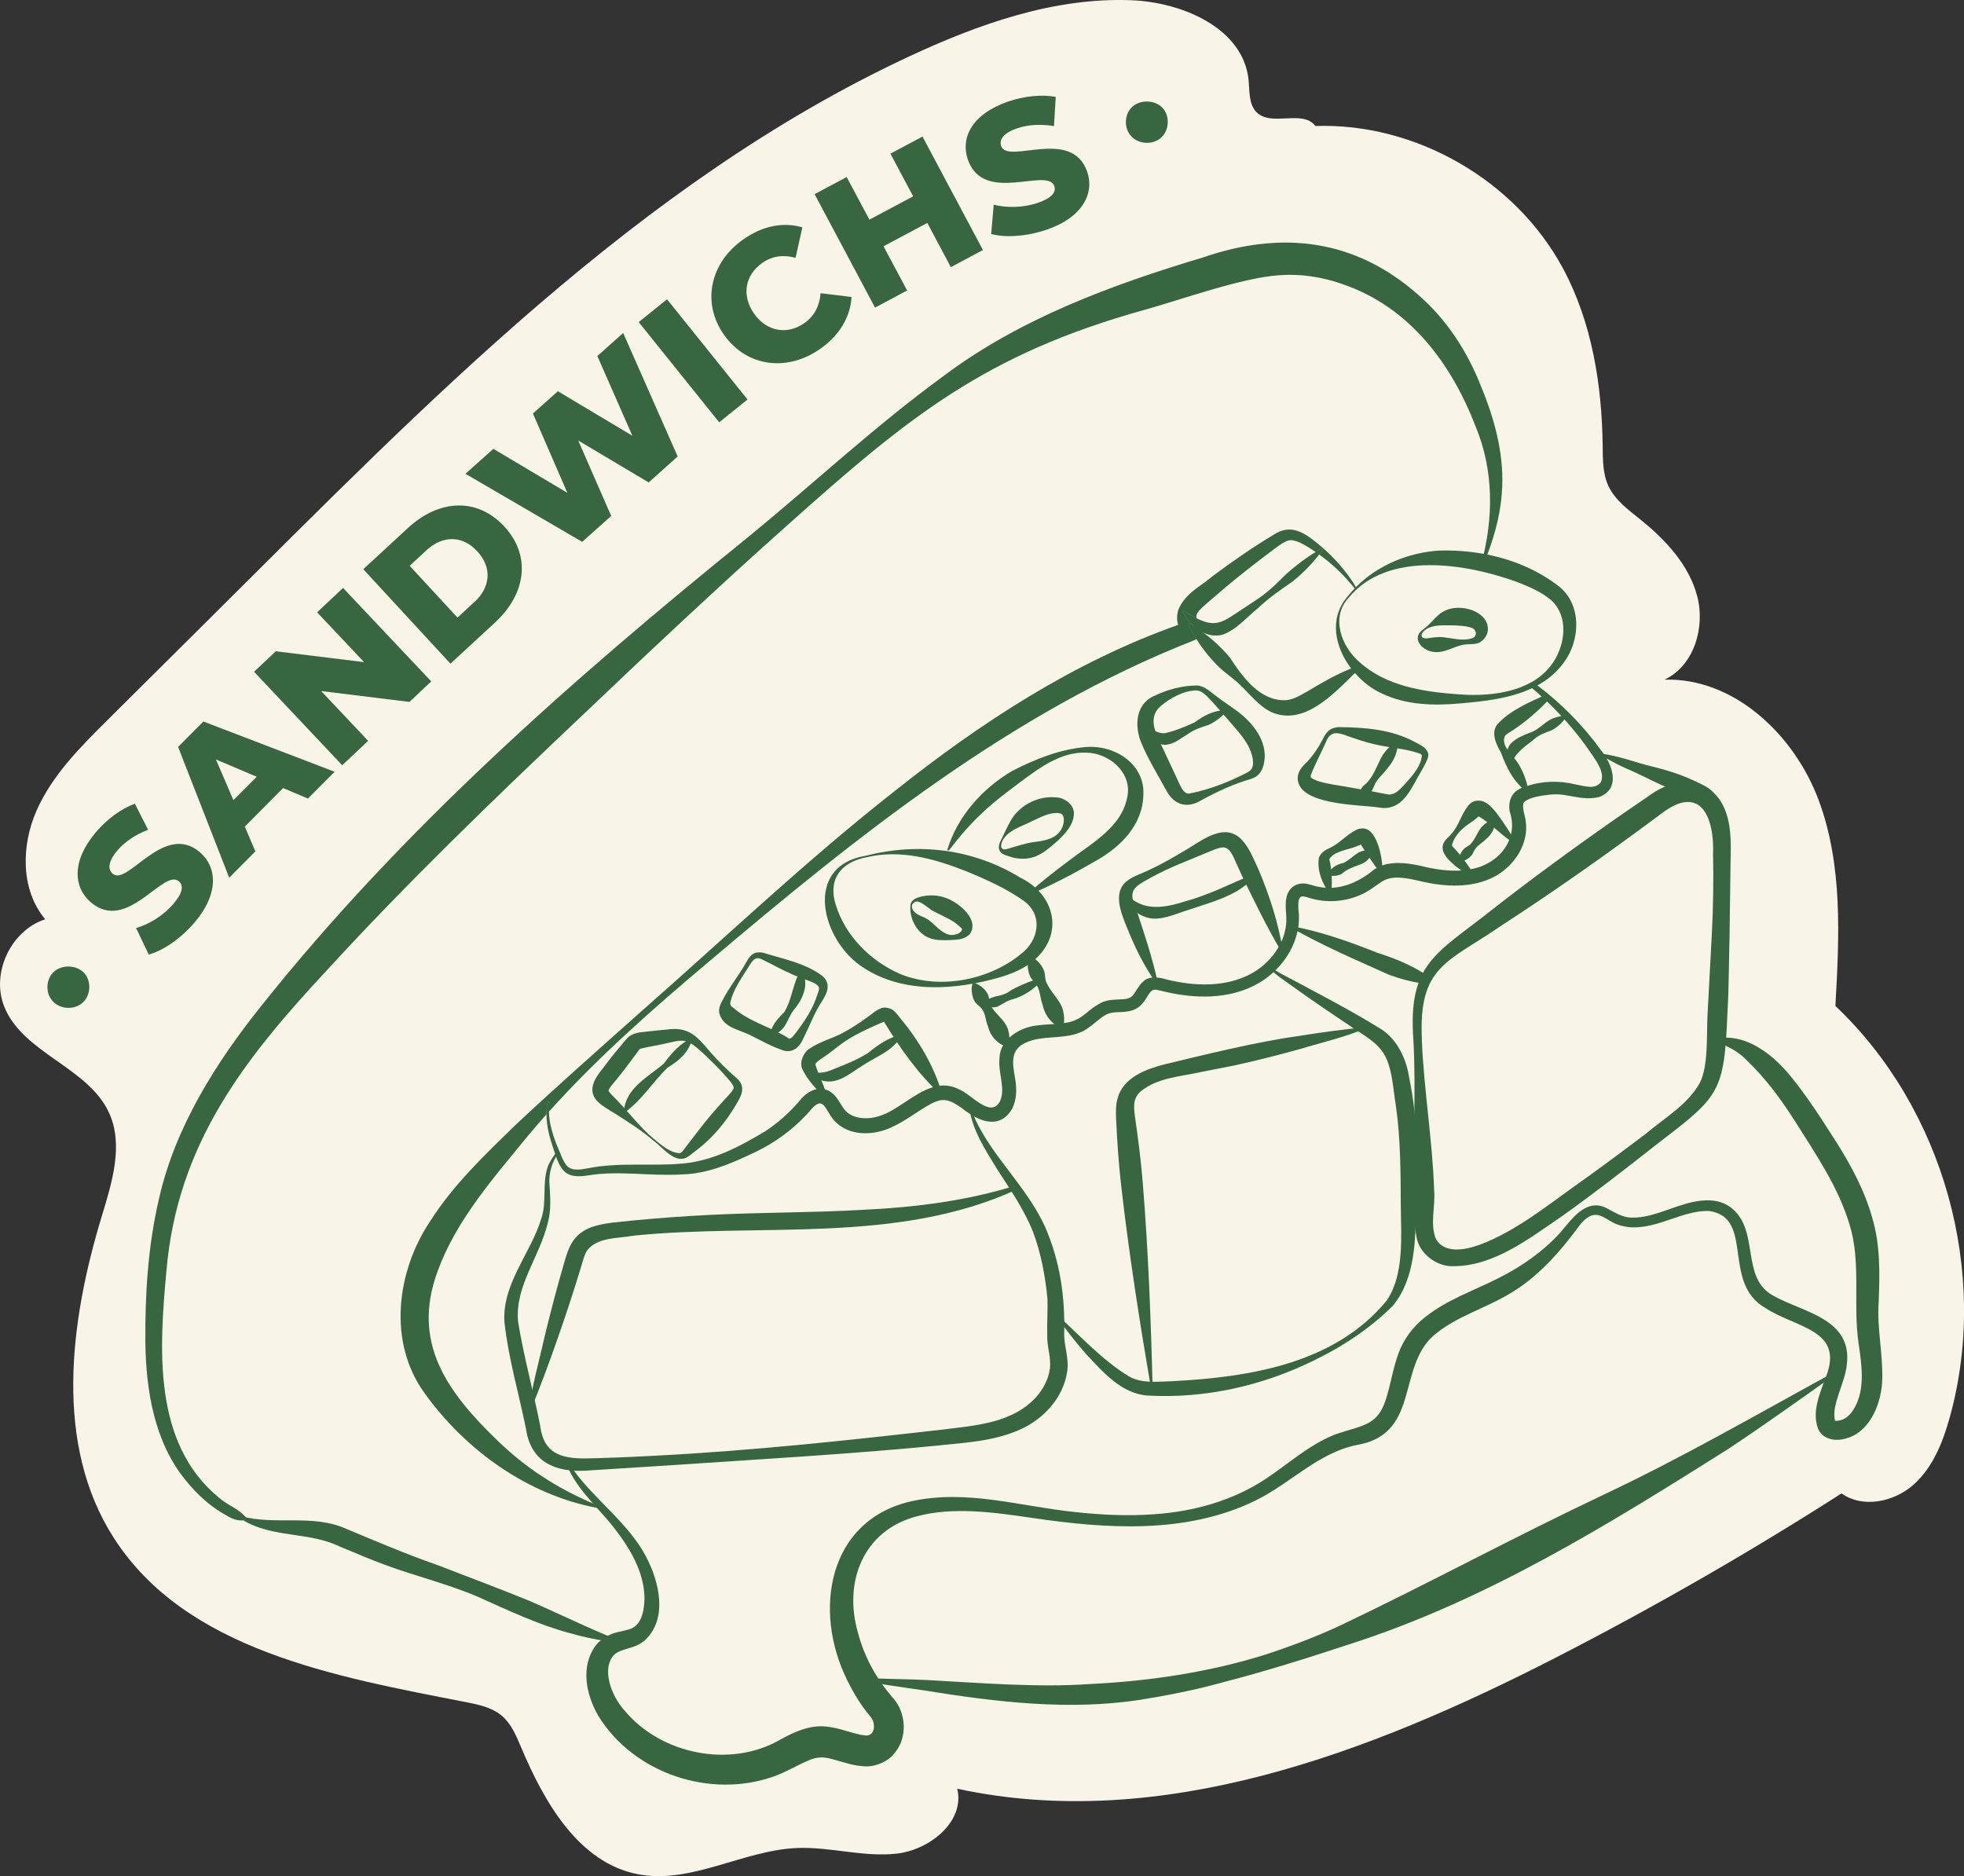 <?xml version="1.0" encoding="UTF-8"?>
<svg id="Calque_2" data-name="Calque 2" xmlns="http://www.w3.org/2000/svg" viewBox="0 0 256.72 245.24">
  <rect x="0" y="0" width="256.72" height="245.24" fill="#333333" stroke="none"/>
  <defs>
    <style>
      .cls-1 {
        fill: #386641;
      }

      .cls-1, .cls-2 {
        stroke-width: 0px;
      }

      .cls-2 {
        fill: #f8f4e8;
      }
    </style>
  </defs>
  <g id="Calque_2-2" data-name="Calque 2">
    <g>
      <path class="cls-2" d="M171.94,16.47c13.09-.44,26.14,7.06,32.35,18.59,3.8,7.06,5.1,15.22,5.2,23.24.02,1.78,0,3.63.76,5.24.86,1.84,2.58,3.09,4.16,4.36,3.3,2.66,6.37,5.94,7.44,10.04s-.44,9.11-4.28,10.9c9.08-.27,16.94,7.18,20.13,15.69,3.19,8.51,2.72,17.89,2.21,26.96,14.16,13.41,20.15,34.85,14.98,53.66-.9,3.29-2.21,6.64-4.76,8.91-2.55,2.27-6.63,3.13-9.42,1.15-12.14,7.77-24.66,14.95-37.48,21.53-24.21,12.4-51.52,22.82-78.11,17.07,1.04,4.25-3.54,7.98-7.88,8.48s-8.7-.91-13.07-.73c-7.08.3-13.86,4.78-20.82,3.42-7.7-1.5-12.21-9.39-15.25-16.62-.63-1.49-1.28-3.05-2.52-4.1-1.28-1.07-2.99-1.44-4.62-1.76-17.14-3.34-36.66-6.78-46.09-21.48-7.82-12.2-5.78-28.2-1.56-42.07,1.34-4.41,2.86-9.28.95-13.48-2.74-6-11.26-7.77-13.71-13.9-1.75-4.38.88-9.96,5.36-11.41-3.23-3.84-3.15-9.64-1.12-14.23,2.03-4.59,5.67-8.24,9.23-11.78,4.69-4.66,9.37-9.31,14.06-13.97C55.62,52.81,83.49,23.91,118.66,7.46,127.86,3.16,137.75-.37,147.89.03c6.73.27,14.61,3.69,15.31,10.39.15,1.47,0,3.15,1.02,4.22,1.93,2,6.04-.39,7.72,1.83h0Z"/>
      <g>
        <g>
          <path class="cls-1" d="M112.53,219.3c2.87.18,5.72.16,8.59.3,6.73.37,14.62,1.01,21.28.53,7.72-.37,15.55-1.52,22.94-3.83,3.32-1.09,6.76-2.37,9.92-3.86,11.56-5.51,22.77-11.59,34.43-17.1,10.36-4.89,20.24-10.61,30.29-16.1.15-.09.3.15.15.25-4.69,3.33-9.33,6.65-14.12,9.84-15.79,9.96-31.79,19.91-49.76,25.64-5.43,1.79-11.05,3.56-16.59,4.98-3.41.95-7.13,1.68-10.63,2.24-9.33,1.43-18.82.29-28.05-1.2-2.4-.37-6.13-.83-8.5-1.39-.16-.03-.13-.3.04-.29h0Z"/>
          <path class="cls-1" d="M193.65,73.61c1.59-5.93,1.61-12.13-.75-17.82-3.21-8.36-8.71-15.69-17.44-18.66-2.69-.95-5.52-1.37-8.31-1.15-4.86.34-12.61,3.14-17.47,4.5-20.96,5.81-31,14.08-46.81,28.22-9.1,8.09-18.48,16.93-27.27,25.3-11.2,10.6-22.37,21.37-32.79,32.74-10.92,11.7-19.66,22.85-21.06,39.44-.93,10.1-1.79,22.46,6.84,29.56,1.19,1.07,2.58,1.4,3.65,2.71.07.08.02.21-.08.23-.91.2-1.71-.09-2.4-.5-2.15-1.14-3.99-2.81-5.5-4.7-4.12-5.04-5.19-11.82-5.26-18.12-.05-6.31.36-12.62,1.81-18.79,2.13-9.32,7.43-17.68,13.29-25.02,18.48-23.22,40.85-42.88,63.83-61.46,8.41-6.89,16.43-14.38,25.23-20.81,10.1-7.64,22.17-12.05,34.15-15.65,10.16-3.49,19.75-2.43,28.03,4.87,3.74,3.23,6.46,7.43,8.25,12,1.83,4.41,3.13,9.24,2.71,14.06-.24,3.21-1.18,6.26-2.36,9.14-.06.16-.32.07-.27-.09h-.02Z"/>
          <path class="cls-1" d="M246.02,180.7c-.21,3.03-1.7,6.69-5.01,7.4-1.31.31-2.83-.04-3.38-1.38-.73-2.08.08-4.14.76-6,.04-.1.07-.21.11-.31.07-.16.14-.32.19-.47,2.39-6.18-3.94-6.33-7.97-8.99-5.7-3.3-1.38-11.73-7.24-12.65-3.42-.17-6.59,2.27-10.22,2.13-.95-.06-1.99-.32-2.78-.83-.79-.47-1.44-.88-2.07-.79-.64.04-1.26.56-1.79,1.16-2.63,3.6-5.68,7.14-9.66,9.35-3.01,1.74-6.43,2.76-9.08,4.86-5.43,3.99-2.04,13.04-10.25,14.65-5.25.93-8.91,5.09-13.62,7.36-9.01,4.36-19.36,3.65-28.97,2.24-5.02-.73-10.46-1.54-15.33-.19-6.9,1.88-9.47,8.56-7.57,15.16.55,2.13,1.47,4.17,2.66,6,.15.25.31.49.49.72.42.61.88,1.19,1.36,1.74,1.82,1.96,2.06,5.31.19,7.4-.85,1.08-2.63,1.77-3.96,1.61-1.26-.07-2.18-.4-3.04-.63-1.56-.44-2.4-.79-3.88-.24-1.48.58-3.13,1.61-4.78,2.19-8.35,2.99-18.36-.38-22.99-7.93-1.56-2.72-2.34-6.33-.38-9.1.22-.29.47-.54.75-.76.28-.23.57-.42.88-.58.43-.22.86-.38,1.26-.47.96-.23,1.7-.34,2.14-.65,1.15-.75,1.38-2.46,1.4-3.83-.03-3.33-1.87-6.45-3.9-9.06-.71-.93-1.51-1.82-2.32-2.71-.17-.19-.34-.39-.51-.58-1.19-1.34-2.33-2.72-3.1-4.32-.14-.28-.26-.57-.37-.87-.05-.15.17-.26.26-.14.23.37.48.72.74,1.07,2.88,3.94,7.04,6.78,9.39,11.18,1.72,3.25,2.98,8.23-.26,11.08-1.44,1.09-2.7.85-3.83,1.72-1.84,1.82-.38,5.49,1.22,7.26,4.81,5.86,13.9,7.64,20.38,3.92,1.76-.97,3.86-1.99,6.1-1.73,1.81.17,3.55,1,5.05,1.16,1.25.15,1.49-1.55.67-2.48-1.25-1.48-2.24-3.13-3.06-4.84-4.45-8.99-2.5-20.87,8.49-23.31,7.22-1.57,14.24.7,21.28,1.42,3.47.38,6.96.55,10.41.29,5.12-.35,10.23-1.75,14.53-4.6,2.96-1.95,5.63-4.43,9.04-5.8,3.9-1.37,5.82-1.04,6.94-5.43.46-1.59.74-3.37,1.41-5.19.65-1.85,1.96-3.56,3.47-4.73,2.9-2.31,6.34-3.46,9.5-5.06,3.03-1.5,5.87-3.48,8.17-5.99,1.42-1.65,3.29-4.5,5.94-3.27,1.17.58,2.12,1.3,3.44,1.3,1.59.04,3.23-.52,4.88-1.1,2.44-.87,5.85-2.08,8.23-.07,3.58,3,1.09,9.03,5.33,11.36,3.85,2.19,10.42,2.98,9.64,9.04-.22,2.41-2.08,5.28-1.53,7.33.04,0,.19,0,.18,0,.77-.03,1.38-.39,1.92-1.03,1.94-2.55,1.42-6,.96-9.16-.74-5.18.37-10.47-1.17-15.47-1.47-4.9-4.43-9.22-7.15-13.53-1.83-2.88-3.82-5.56-6.25-7.9-.83-.87-1.77-1.46-2.82-1.95-.45-.22-.92-.42-1.4-.61-.14-.04-.11-.27.03-.29.49-.11.98-.15,1.46-.15,3.29.02,6.25,2.43,8.28,4.87,2.32,2.81,4.18,5.77,6.14,8.82,1.9,3.02,3.67,6.27,4.68,9.88,1.06,3.52.98,7.35.84,10.92-.26,3.69.61,6.82.45,10.59h0Z"/>
          <path class="cls-1" d="M73.05,150.6c-.89,1.29-1.36,2.72-1.22,4.3.1,1.56.22,3.24-.19,4.79-1.06,4.62-4.36,8.35-3.92,13.07.72,4.5,2.02,9.14,2.9,13.66.43,3.46,2.58,4.23,5.87,4.22,3.08-.06,6.24-.2,9.36-.37,12.5-.65,24.96-1.99,37.4-3.41,4.47-.55,9.17-.88,12.23-4.29.91-1.04,1.55-2.3,1.74-3.58.23-1.45-.4-3.03-.33-4.47-.04-1.64.07-3.2.03-4.68-.27-2.95-.85-6.07-1.9-8.84-1.11-2.79-2.87-5.38-4.58-8.01-1.62-2.64-3.52-5.47-3.79-8.63-.03-.13.18-.18.21-.05.25,1.55,1.04,2.89,1.82,4.23,2.49,4.06,5.85,7.34,7.91,11.79,2,4.58,2.64,9.22,2.51,14.11.02,1.69.67,3.17.39,4.87-.54,3.58-3.32,6.41-6.52,7.71-3.14,1.31-6.42,1.53-9.51,1.84-10.83,1.13-26.51,2.04-37.53,2.78l-9.42.6c-3.9.2-7.11-1.09-7.75-5.44-.95-4.7-2.28-9.14-2.82-13.94-.36-5,3.45-9.08,4.77-13.45.82-2.24.11-4.68.9-6.94.31-.76.77-1.41,1.27-2.03.08-.11.25.02.17.13h0v.03Z"/>
          <path class="cls-1" d="M132.96,155.46c-15.7,7.23-33.41,4.37-50.07,6.05-2.2.39-4.82.19-6.15,1.95-.33.5-.52,1.23-.76,2.05-.97,3.23-2.03,6.43-3.15,9.62-1.11,3.19-2.29,6.36-3.59,9.49-.02.06-.09.08-.14.06.36-3.31,1.37-6.73,2.1-10.03.8-3.28,1.65-6.54,2.6-9.78.24-.79.48-1.71,1.09-2.63.62-.95,1.62-1.57,2.55-1.88,1.8-.58,3.45-.6,5.24-.82,3.39-.33,6.78-.57,10.16-.74,6.73-.34,13.47-.28,20.18-.67,6.67-.33,13.32-1.16,19.75-3.16.14-.04.29.03.33.17.04.13-.02.27-.14.32h0Z"/>
          <path class="cls-1" d="M138.24,171.92c3.02,2.75,5.86,5.89,9.34,8,1.71.96,3.71.67,5.65.62,10.1-.52,21.25-2.28,28.04-10.55,2.29-3.42,1.87-8.21,1.83-12.45-.02-4.42-.03-8.8-.65-13.06-.35-2.18-.46-4.45-1.25-6.14-.83-1.9-2.7-2.86-4.42-4.03-2.76-1.84-5.51-3.71-8.21-5.65-.89-.64-1.85-1.26-2.62-2.08-.09-.08.04-.25.14-.16.88.65,1.87,1.12,2.85,1.64,3.97,2.13,7.83,4.12,11.68,6.52,2.05,1.34,3.24,3.94,3.57,6.26,1.16,5.52,1.17,11.23.91,16.73-.09,4.41-.05,9.45-3.03,13.11-3.03,3-6.59,5.35-10.41,7.19-6.66,3.27-14.14,4.96-21.59,4.55-3.47-.21-5.89-3.08-8.09-5.41-1.4-1.58-2.67-3.25-3.91-4.94-.08-.1.07-.23.16-.14h0Z"/>
          <path class="cls-1" d="M150.44,181.42c-1.5-8.8-2.88-17.6-3.89-26.46-.34-2.96-.53-5.89-.67-8.9-.03-.78-.04-1.66.23-2.59.76-2.67,3.79-3.75,6.05-4.33,5.1-1.24,12.31-3,17.46-3.7,2.93-.48,5.89-.87,8.85-1.17.06,0,.11.03.12.09-2.36,1.11-6,1.95-8.61,2.75-2.87.79-5.74,1.53-8.64,2.16l-4.37.86c-2.69.6-5.76.75-7.9,2.56-.97.9-.89,1.89-.73,3.17.42,2.91.81,5.88,1.04,8.83.72,8.89,1.06,17.79,1.28,26.71,0,.12-.2.15-.22.02h0Z"/>
          <path class="cls-1" d="M177.24,76.74c-.06.06-.12.12-.17.18-1.34-1.7-2.91-3.2-4.64-4.44l.42-.57c.08-.11-.06-.25-.17-.18-.24.14-.48.27-.71.43-.09-.07-.19-.14-.28-.2-.85-.54-2.06-1.37-3.02-1.35-.83.06-1.83.98-2.84,1.7-2,1.51-3.97,3.05-5.88,4.66-.93.81-1.93,1.64-2.8,2.43-.48.47-.92.96-.73,1.42h-.02s-.08-.05-.12-.07c-.02-.03-.05-.04-.08-.06l.07.06c-.5-.26-1.01-.57-1.55-.85-.07-.03-.13.05-.1.11.37.66.84,1.31,1.42,1.83-.17-.11-.34-.21-.51-.31-.1-.06-.21.05-.17.15.3.64.64,1.25,1.02,1.84-.13.09-.28.17-.45.24-23.81,9.37-43.98,25.61-63.34,42-7.28,6.13-14.48,12.47-20.84,19.55,0-.39,0-.79.06-1.18.02-.13-.2-.17-.22-.04-.11.52-.16,1.04-.16,1.57h0c-.85.95-1.67,1.91-2.48,2.88-4.47,5.47-9.29,10.92-11.73,17.58-3.49,9.38,1.22,15.85,7.9,22.27,3.59,3.48,7.76,6.17,12.39,8.13.17.19.34.39.51.58-9.03-1.71-17.14-7.51-22.49-14.95-4.9-6.7-3.69-15.99.71-22.54,3.04-4.78,7.13-8.65,11.14-12.56,5.38-5.04,10.87-9.88,16.34-14.76,11.02-9.67,21.62-19.78,33.17-28.84,11.26-8.97,23.48-16.94,37.11-21.77-.22-.67-.17-1.43.06-2.07.96-2.15,2.9-2.96,4.52-4.36,2.57-1.91,5.17-3.71,7.91-5.36,2.23-1.47,4-.28,5.82,1.22,1.95,1.6,3.65,3.49,4.93,5.63h0Z"/>
          <path class="cls-1" d="M71.81,144.13c-.05.39-.07.79-.06,1.18-.11.12-.21.23-.32.35,0-.53.05-1.05.16-1.57.02-.13.24-.09.22.04Z"/>
          <path class="cls-1" d="M78.63,197.21c-.2-.03-.41-.07-.61-.11-.17-.19-.34-.39-.51-.58.39.17.78.33,1.17.48.12.03.07.24-.05.21h0Z"/>
          <path class="cls-1" d="M157.1,82.55s0,.03-.01.04c-.04.17-.13.33-.25.49-.15.19-.3.33-.46.44-.38-.59-.72-1.2-1.02-1.84-.04-.1.07-.21.17-.15.17.1.34.2.51.31-.58-.52-1.05-1.17-1.42-1.83-.03-.06.03-.14.1-.11.54.28,1.05.59,1.55.85l-.07-.06s.06.03.08.06c.04.02.08.04.12.07h.02v.02c.53.41.85,1.08.68,1.71h0Z"/>
          <path class="cls-1" d="M172.85,71.91l-.42.57c-.15-.12-.3-.22-.46-.32.23-.16.47-.29.71-.43.11-.07.25.07.17.18Z"/>
          <path class="cls-1" d="M177.13,77s-.04-.05-.06-.08c.05-.06.11-.12.17-.18.02.05.05.09.08.14.07.11-.11.23-.19.12Z"/>
          <path class="cls-1" d="M113.24,112.06c-3.32.65-5.05,2.87-4,6.2,1.25,4.06,4.5,7.32,8.37,9.03,5.33,2.22,12.2.76,16.4-3.07,1.87-1.88,2.13-4.72-.11-6.41-2.27-1.63-5.04-2.88-7.64-3.94-4.1-1.62-8.56-2.88-13.01-1.81h0ZM113.19,111.85c6.88-1.75,14.02-.89,20.14,2.85,4.55,2.19,5.82,7.35,1.87,10.79-1.28,1.11-2.8,1.72-4.27,2.19-5.85,1.72-12.72,2.29-18.05-1.18-5.46-3.43-8.04-13.27.31-14.65h0Z"/>
          <path class="cls-1" d="M203.79,76.66c-2.78-2.15-6.01-3.5-9.4-4.17-.15-.03-.3-.06-.45-.09-1.92-.35-3.89-.49-5.84-.43-4.04.26-8.01,1.91-10.86,4.77-.06.06-.12.12-.17.18-.35.36-.68.73-.99,1.13-2.39,2.84-1.58,6.56.54,9.33.15.21.31.4.49.59,1.02,1.18,2.28,2.14,3.61,2.72,3.13,1.47,6.65,1.56,9.99,1.27,3.15-.27,6.64-.63,9.56-2.01.24-.11.47-.23.7-.36,1.3-.71,2.46-1.65,3.39-2.92,2.2-2.85,2.46-7.57-.57-10.01h0ZM203.36,86.03c-.78,1.4-1.9,2.42-3.2,3.16,0,0-.01,0-.02,0-2.76,1.54-6.36,1.81-9.44,1.57-4.61-.32-9.56-1.07-13.03-4.25-2.32-1.99-3.75-5.79-1.42-8.33,5.1-6.28,15.49-4.51,22.18-2.06,1.44.57,2.93,1.22,4.03,2.09,2.41,1.83,2.29,5.3.9,7.81h0Z"/>
          <path class="cls-1" d="M123.84,111.05c1.3-4.33,4.59-8.01,8.47-10.28,3.01-1.55,6.22-2.83,9.61-3.12,3.73-.32,7.78,2.18,7.53,6.31-.1,3.89-3,6.74-6.08,8.49-2.89,1.68-5.79,3.21-8.87,4.53-.11.05-.21-.1-.12-.18,1.66-1.49,3.4-2.84,5.17-4.17,3.19-2.48,7.26-4.54,7.86-8.79.39-3.05-2.56-5.44-5.47-5.46-3.3-.11-6.12,2.02-8.64,3.9-1.71,1.28-3.41,2.54-4.95,4.02-1.57,1.45-2.95,3.08-4.3,4.84-.06.1-.23.02-.19-.1h-.02Z"/>
          <path class="cls-1" d="M131.01,109.97c-.34.75-.1,1.28.78.96,1.13-.32,2.22-.71,3.35-.86,1.32-.17,2.96-.4,3.62-1.74.33-.55.49-1.71-.08-1.98-1.33-.37-2.93.62-4.2,1.19-1.24.6-2.82,1.07-3.47,2.42h0ZM130.81,109.88c.45-.89.85-1.86,1.42-2.81,1.2-1.92,3.57-3.07,5.83-2.84.98.01,2.33.88,2.31,2.1,0,1.49-1.18,2.68-2.11,3.57-.81.68-1.59,1.42-2.58,1.9-1.23.61-2.68.57-3.95.08-1.11-.28-1.46-.96-.92-2h0Z"/>
          <path class="cls-1" d="M184.75,135.96c-.75-10.05,3.04-11.31,10.08-16.89,5.35-4.19,10.83-8.19,16.39-12.08l4.21-2.89c2.43-1.82,6.16-3.03,8.61-.44,2.16,2.06,2.25,5.53,2.18,8.08l-.14,10.22c-.08,3.03-.09,7.22-.27,10.2-.44,10.83-.99,11.08-9.49,17.6-4.01,3.16-8.04,6.29-12.2,9.25-4.26,2.89-8.94,6.59-14.35,6.5-2.1-.02-4.32-1.72-4.63-3.91-.44-2.25.05-4.33-.12-6.5-.39-6.36.09-12.76-.27-19.12h0v-.02ZM185.85,135.92c.27,6.56,1.39,13.07,1.61,19.64.19,2.15-.59,4.46.25,6.42,1.35,2.25,4.67,1.19,6.66.35,4.6-1.98,8.48-5.22,12.6-8.1,2.75-1.98,5.47-3.99,8.16-6.04,2.41-2.01,5.57-3.89,7.05-6.64,1.22-2.3.84-6.9,1.05-9.54l.54-10.15c.17-3.38.22-6.76.15-10.14.19-4.9-1.62-9.38-6.85-5.3-6.77,5.04-13.77,9.99-20.84,14.58-7.01,4.83-10.84,5.21-10.37,14.91h0Z"/>
          <path class="cls-1" d="M168.87,121.07c3.87.71,7.57,2.05,11.22,3.49,2.24.72,4.39,1.57,6.38,2.91.27.18.35.55.16.82-.13.19-.35.28-.57.26-1.59-.19-3.11-.62-4.58-1.17-4.29-1.93-8.59-3.77-12.69-6.11-.1-.06-.04-.23.08-.2h0Z"/>
          <path class="cls-1" d="M209.39,98.52c2.29.31,4.38,1.15,6.6,1.68,2.2.54,4.35,1.24,6.36,2.3.93.48.38,1.93-.63,1.69-3.36-.69-6.28-2.54-9.4-3.85-1.03-.48-2.03-1.01-3.01-1.61-.1-.06-.04-.23.08-.2h0Z"/>
          <path class="cls-1" d="M208.93,104.2c-2.32.53-4.06-.58-6.24-.34-1.05.12-2.81.3-3.53,1.05-.24.64.15,1.56.27,2.4.44,2.99-1.48,5.86-4.03,7.25-2.95,1.59-6.58,1.37-9.65.64-1.99-.46-3.84-.86-5.21.1-.82.54-1.76,1.29-2.72,1.68-2.07.91-4.44,1.07-6.61.41-.51-.16-.91-.26-1.06-.21-.54.16-.44,1.13-.43,1.72.11.79.09,1.57-.02,2.34-.03.16-.06.32-.1.48-.4,1.93-1.45,3.72-2.88,5.11-.08.09-.17.17-.26.24-.6.57-1.27,1.06-1.97,1.46-3.81,2.18-8.41,2.04-12.51,1.03-.98-.19-1.23-.47-1.81.38-.25.36-.49.87-.96,1.37-.45.5-1.18.82-1.82.9-1.02.17-1.91-.03-2.77.4-.73.35-1.42,1.09-2.36,1.74-2.6,1.93-6.21.59-8.76,2.26-1.61,1.13-1,2.97-.75,4.76.14,1.13.15,2.34-.45,3.56-1.29,2.22-3.25,1.94-4.98,1-.16-.09-.32-.18-.47-.28-.4-.25-.78-.53-1.13-.81-.71-.48-1.46-.99-2.27-1.05-.68-.05-1.5.31-2.32.81-1.67.98-3.33,2.35-5.49,3.11-2.26.76-5.09.61-6.74-1.41-1.16-1.47-1.3-3.2-3.04-1.09-2.1,2.4-4.74,4.32-7.65,5.62-2.8,1.34-5.84,2.6-9,2.68-4.2.26-8.24-.52-12.21.11-2.69.46-3.54-.27-4.32-2.43-.04-.11-.08-.22-.11-.33-.08-.21-.15-.43-.22-.66-.49-1.44-.92-2.98-.92-4.53h0c0-.54.05-1.06.16-1.58.02-.13.24-.09.22.04-.05.39-.07.79-.06,1.18.03,1.6.55,3.18,1.16,4.68.35.72.72,2.04,1.34,2.53.62.52,1.62.38,2.6.19,4.12-.82,8.31-.25,12.25-.61,3.99-.31,7.59-2.22,10.96-4.25,1.64-1.09,3.11-2.39,4.39-3.88.67-.88,1.48-1.44,2.29-1.6.36-.09.73-.08,1.08.02.67.17,1.29.65,1.8,1.49.31.47.55.9.8,1.19.91,1.16,2.95,1.37,4.58.79,2.21-.65,4.49-3.03,6.96-3.75.28-.09.56-.15.84-.18.83-.11,1.7.01,2.59.48,1.58.62,3.99,3.72,5.27,1.65.86-1.74-.2-3.64-.02-5.67.01-.65.18-1.23.47-1.74.22-.37.49-.7.81-1,1.02-.96,2.49-1.53,3.82-1.63.69-.09,1.39-.12,2.07-.16.42-.03.84-.06,1.25-.12.8-.11,1.55-.33,2.24-.8.75-.49,1.48-1.28,2.59-1.84,1-.54,2.27-.4,3.25-.52.41-.07.67-.18.88-.41.43-.44.81-1.39,1.44-1.89.3-.31.73-.46,1.18-.5.17-.02.35-.02.53,0,.46.02.9.11,1.2.22,3.72.94,7.94,1.11,11.34-.82,1.4-.8,2.62-1.99,3.42-3.39.12-.21.24-.43.34-.65.39-.84.63-1.75.67-2.69.09-1.05-.48-3.04.54-4.24.28-.34.68-.56,1.09-.67.86-.18,1.47.11,1.93.22.53.16,1.06.25,1.6.28.25.02.51.02.76.01,1.99-.09,3.89-1.01,5.46-2.32.13-.09.26-.18.4-.26.24-.13.49-.25.74-.34,1.75-.61,3.84-.25,5.51.16,1.64.38,3.28.6,4.86.49.29-.02.57-.06.86-.1.11-.01.22-.03.33-.06,2.3-.38,4.27-1.85,5.05-3.82.11-.24.19-.49.24-.74.22-.92.19-1.93-.17-2.97-.11-.66-.08-1.45.32-2.09.3-.5.77-.81,1.26-1.03.15-.06.3-.12.45-.17.09-.03.19-.06.29-.08,1.98-.64,4.2-.7,6.2-.2,1.3.22,2.63.75,3.4-.29.51-1.16-.43-2.49-1.09-3.49-1.11-1.65-2.34-3.23-3.68-4.71l-.39-.42c-.61-.66-1.24-1.3-1.89-1.92-.23-.21-.46-.43-.69-.63-.41-.38-.82-.74-1.25-1.1-.06-.06-.13-.11-.2-.17-.23-.18-.13-.47.07-.58.01,0,.02,0,.02,0,.11-.04.23-.04.34.04.16.12.32.23.47.36,3.14,2.35,5.94,5.2,8.26,8.4.15.18.3.37.43.58.13.18.25.37.36.57,1.03,1.81,1.42,4.19-1.09,5.06h0Z"/>
          <path class="cls-1" d="M31.48,198.18c4.48,1.24,9.36-.32,13.76,1.65,4.07,1.71,7.79,3.29,11.92,4.74,3.9,1.5,8.21,3.12,12.06,4.69,3.92,1.7,7.71,3.59,11.71,5.17.06.02.08.09.06.14-.02.04-.06.07-.1.07-.56.03-1.1-.06-1.64-.13-1.62-.23-3.21-.59-4.78-1.04-4.18-1.12-8.07-2.99-11.99-4.74-3.96-1.7-8.1-2.68-12.15-4.18-2.06-.74-4.06-1.65-5.96-2.41-3.91-1.89-8.37-1.12-12.26-3.23-.26-.16-.49-.37-.72-.55-.05-.04-.06-.11-.02-.15.03-.04.08-.05.12-.04h0Z"/>
          <path class="cls-1" d="M186.27,82.36c-.69.52-.61,1.2.34,1.07.61-.08,1.2-.21,2.04-.14,1.21.14,2.43.51,3.64.18.86-.18.8-1.16.06-1.41-.65-.26-1.89-.31-2.71-.32-1.11,0-2.45-.1-3.37.62h0ZM186.14,82.19c.65-.48,1.17-1.16,1.87-1.79,1.08-.99,2.7-1.15,4.07-.75,1.03.29,2.26,1.06,2.39,2.31.14.91-.48,1.85-1.34,2.13-.68.19-1.29.05-1.95.21-1.24.24-2.29,1.04-3.63.93-1.64-.09-3.27-1.87-1.4-3.04h-.01Z"/>
          <path class="cls-1" d="M119.23,118.25c-.21.82.66,1.29,1.3,1.56,1.52.55,2.08,2.01,3.57,2.38.55.12,1.55-.14,1.65-.71-.01-.18-.14-.17-.3-.36-.93-.91-2.28-1.38-3.45-2.03-.74-.32-2.14-2-2.76-.85h0ZM119.02,118.19c.11-.46.56-.75,1-.88,1.29-.42,2.68-.35,3.89.17,1.53.62,4.22,2.82,2.81,4.67-.84.76-1.71.66-2.67.74-.84.02-1.82.04-2.67-.32-1.64-.7-2.59-2.69-2.36-4.38h0Z"/>
          <path class="cls-1" d="M177.24,87.84s-.09.08-.13.13c-2.8,2.73-6.64,6.97-10.93,5.11-1.68-.81-2.82-2.38-4.11-3.58-.82-.8-1.8-1.45-2.65-2.22-1.16-1.13-2.19-2.39-3.04-3.76-.38-.59-.72-1.2-1.02-1.84-.04-.1.07-.21.17-.15.17.1.34.2.51.31.37.23.72.46,1.06.71.07.05.14.1.21.16,1.29.95,2.44,2.04,3.48,3.28,1.67,2.57,3.98,5.73,7.35,5.53.86-.08,1.71-.55,2.64-1.08,1.84-1.1,3.73-2.23,5.84-3.06.07-.03.15-.06.22-.09.32-.16.65.29.4.55h0Z"/>
          <path class="cls-1" d="M156.52,89.6c1.08.13,1.77.92,2.59,1.49.75.57,1.54,1.1,2.31,1.65,1.88,1.31,4.04,3.62,3.89,6.32-.05.82-.29,1.84-1.03,2.38-.26.19-.53.3-.77.38-2.26.65-4.41,1.65-6.46,2.77-1.8,1.11-3.51.7-4.55-1.18-1.1-2.03-2.44-4.17-3.33-6.34-.87-2.08-.78-4.98,1.62-6.07,1.86-.88,3.68-1.39,5.74-1.4h-.01ZM156.46,90.25c-1.69-.02-3.53,1-4.78,2.08-2.01,1.78-.13,4.36.73,6.37l1.19,2.54c.41.86.75,1.74,1.12,2.16.19.2.35.32.67.34,2.62-.49,5.33-1.55,7.71-2.8.78-.42.73-1.07.64-1.83-.4-2.09-2.03-3.61-3.39-5.23-.62-.7-1.22-1.42-1.86-2.11-.64-.67-1.27-1.45-2.04-1.52h0Z"/>
          <path class="cls-1" d="M85.57,148.95c.93.78,1.99,1.69,3.21,1.79.18-.02.29-.1.43-.24,1.52-1.97,3.07-4.1,4.76-5.94.43-.54,1.59-1.65,1.86-2.17.36-.39-.7-1.37-1.31-2.1-.7-.77-1.43-1.5-2.19-2.22-.76-.7-1.53-1.47-2.33-1.83-.79-.38-1.58-.16-2.6.07-1.18.29-2.52.48-3.68.77-.14.07-.08.04-.17.13-.88,1.2-1.84,2.5-2.77,3.65l-.93,1.14c-.12.15-.25.4-.3.52-.06.04.21.42.57.75,1.86,1.83,3.43,4.02,5.44,5.68h0ZM85.43,149.11c-1.57-1.36-3.35-2.48-5.12-3.6-1.35-.85-3.39-1.78-2.77-3.78.18-.63.57-1.18.96-1.69.77-1.03,1.58-2.08,2.41-3.06.38-.42.64-.81,1.07-1.26.45-.55,1.44-.79,2.06-.82,1.03-.12,2.07-.24,3.1-.32,2.93-.44,4.06.98,5.73,2.97,1,1.13,2.18,2.3,3.32,3.3,1.33,1.07.83,2.23.06,3.47-1.32,2.29-3.04,4.36-5.14,5.98-.44.3-.85.72-1.35.99-1.58.85-3.18-1.36-4.32-2.17h-.01Z"/>
          <path class="cls-1" d="M90.47,135.79c-.4,1.75-1.76,2.9-3.22,3.77-1.97,1.93-3.3,4.19-5.6,5.86-.05.04-.14,0-.13-.07.28-3.17,3.12-4.51,5.25-6.32.97-1.34,2.07-2.57,3.58-3.33.06-.03.13.02.12.09h0Z"/>
          <path class="cls-1" d="M107.96,143.64c-1.22-1.23-2.33-2.34-3.09-3.9-.41-.88.16-2.19.93-2.66,1.37-.95,2.94-1.3,4.38-2.08,1.11-.59,2.16-1.28,3.18-2.03.61-.4.97-.82,1.73-1.15.49-.26,1.45-.05,1.81.36.4.39.52.6.73.85,2.45,2.95,4.41,6.21,5.52,9.95.03.1-.1.19-.18.11-3.03-2.79-5.31-6.08-7.41-9.52-.03-.04,0-.02.06-.01.06,0,.07-.03.01-.02-.11,0-.41.15-.7.27-1.43.63-2.89,1.29-4.21,2.14-1.06.67-2.01,1.53-3.06,2.24-.53.34-.93.65-1.01.79-.04.06-.08.09-.05.27.46,1.39,1.23,2.79,1.54,4.3.03.1-.11.19-.19.11h0v-.02Z"/>
          <path class="cls-1" d="M172.88,96.67c.19-.37.38-.79.76-1.13.38-.35.92-.47,1.38-.5,3.44.04,6.86.3,9.95,1.96.6.37,1.46.64,1.7,1.46.08.36-.04.65-.12.85-.35.81-.8,1.53-1.22,2.27-1.17,2.11-2.29,4.5-5.18,3.96-2.57-.39-10.38-.26-10.53-3.78,0-.89.57-1.54,1.14-2.08.86-.88,1.55-1.92,2.12-3.02h0ZM173.36,96.91c-.58,1.32-1.59,3.23-2.04,4.45-.03.28.08.31.16.37.11.07.34.19.67.32,1.14.42,3.35.68,4.61.93,1.18.2,3.54.64,4.71.87,1.04.08,1.8-.98,2.47-1.7.84-.94,1.87-2.17,1.91-3.45-.03-.05-.11-.12-.25-.19-1.86-.67-3.94-.75-5.88-1.21-1.18-.26-2.46-.7-3.6-1.1-1.2-.47-2.2-.7-2.77.71h.01Z"/>
          <path class="cls-1" d="M176.91,103.99c.86,0,.77-.73,1.31-1.28,1.34-1.01,1.72-2.69,2.55-4.07.46-.65,1.02-1.25,1.82-1.72.04-.02.09,0,.11.03.04,1.38-.51,2.51-1.35,3.49-.48.66-1.14,1.19-1.55,1.9-.39.79-.64,1.67-1.51,2.1-.46.28-1.29.22-1.48-.35-.02-.06.04-.12.1-.1h0Z"/>
          <path class="cls-1" d="M151.14,128.52c-1.64-2.3-2.86-4.82-3.89-7.42-.73-1.81-1.86-4.56.14-6,.76-.58,1.81-.91,2.64-1.3,1.68-.77,3.28-1.69,4.87-2.64,2.13-1.22,5.07-3.75,7.36-1.45,1.1,1.16,1.58,2.56,2.23,3.91,1.45,3.43,2.61,6.98,3.2,10.7.02.11-.14.18-.2.07-1.9-3.23-3.51-6.52-5.1-9.82-.38-.81-.78-1.7-1.12-2.46-.28-.58-.57-1.14-1.13-1.31-.44-.13-1.23.15-2.06.52-2.55,1.07-5.17,2.03-7.6,3.37-2.51,1.38-3.05,1.71-1.87,4.45,1.03,3.07,2.02,6.09,2.73,9.28.03.11-.14.19-.2.09h0Z"/>
          <path class="cls-1" d="M163.72,114.88c-2.2,2.3-5.45,3.05-8.35,4.05-1.42.42-3.15,1.25-4.7,1.14-1.82-.16-3.39-1.57-3.64-3.2-.01-.07.08-.12.13-.06,2.25,2.44,5.11,1.85,7.86.98,2.93-.81,5.6-2.15,8.39-3.35.27-.14.54.24.32.45h0Z"/>
          <path class="cls-1" d="M117.85,135.35c-1.18,2.14-3.44,2.77-5.3,4.06-1.47.92-2.97,2.28-4.86,1.89-.63-.13-1.27-.49-1.56-1.05-.02-.04,0-.09.03-.11,1.14.23,2-.03,2.9-.43,1.39-.54,3.05-1.22,4.38-2.05,1.31-1.08,2.6-1.98,4.32-2.43.06-.02.13.06.09.12h0Z"/>
          <path class="cls-1" d="M172.85,71.91l-.42.57c-1.02,1.33-2.19,2.49-3.47,3.53-1.55,1.07-3.1,2.13-4.47,3.44-1.51,1.19-2.86,2.89-4.73,3.53-.9.2-1.72.07-2.45-.27-.08-.03-.15-.07-.22-.12-.38-.19-.73-.45-1.05-.75-.58-.52-1.05-1.17-1.42-1.83-.03-.06.03-.14.1-.11.54.28,1.05.59,1.55.85h.01s.08.04.12.07h.02c.25.13.49.24.74.33,1.78.7,2.82.08,4.37-.96l2.34-1.55c1.6-.99,2.95-2.28,4.26-3.61,1.2-1.07,2.47-2.04,3.84-2.87.23-.16.47-.29.71-.43.11-.07.25.07.17.18h0Z"/>
          <path class="cls-1" d="M160.34,92.94c-.68.83-1.49,1.4-2.37,1.82-.94.3-1.88.59-2.69,1.19-.99.56-1.6,1.23-2.87,1.41-1.35.03-2.22-1.01-2.56-2.14-.01-.04.01-.09.05-.1.82.24,1.62.84,2.4.71,1.19-.25,2.71-.87,3.86-1.41,1.23-.9,2.48-1.57,4.11-1.6.07,0,.11.08.07.13h0Z"/>
          <path class="cls-1" d="M97.55,125.77c.19-.34.4-.72.8-1.02.38-.3.97-.31,1.42-.21,2.66.83,5.48,1.34,7.74,3.04,1.36,1.22.38,2.61-.38,3.79-.79,1.34-1.34,2.8-2.04,4.19-.56,1.37-1.58,2.33-3.15,1.58-1.28-.45-2.45-1.13-3.66-1.72-1.5-.84-3.79-1-4.27-3.04-.1-.66.22-1.23.43-1.62.91-1.78,2.18-3.3,3.11-5h0ZM98.05,126.07c-1,1.61-2.2,3.18-2.6,5.02-.03.33.24.58.41.64,2.04,1.83,4.94,2.52,7.23,3.99.03.03,0,.05.05.06.38-.06.61-.45.92-.82,1.14-1.52,2.24-3.15,2.79-4.99.14-.37.25-.69.2-.86-.05-.34-.63-.65-1.28-.89-1.45-.49-2.84-1.11-4.21-1.82-.68-.34-1.39-.73-2.04-1.03-.32-.14-.57-.16-.81-.04-.25.13-.46.43-.67.74h0Z"/>
          <path class="cls-1" d="M100.6,135.43c.23-1.39.99-2.22,1.89-3.1,1.09-1.74,1.06-3.62,2.15-5.45.03-.06.11-.06.14,0,1.04,1.64.23,3.54-.84,4.91-.88.94-1.01,2.34-2.11,3.09-.33.26-.69.5-1.13.66-.06.02-.12-.03-.11-.09h0v-.02Z"/>
          <path class="cls-1" d="M127.3,128.44c.88.34,1.54.87,1.89,1.68.12.38.1.84.25,1.21.52,1.07,1.64,1.78,2.17,2.85.35.82.42,1.65.22,2.59-.02.08-.09.13-.17.11-1.3-.45-2.19-1.41-2.51-2.69-.32-.72-.31-1.63-.78-2.28-.23-.33-.63-.56-.88-.88s-.35-.71-.43-1.12c-.06-.42-.09-.85.06-1.37.02-.08.11-.13.19-.1h-.01Z"/>
          <path class="cls-1" d="M134.71,124.97c.87.49,1.48,1.14,1.8,2.03.11.42.08.9.22,1.3.47,1.2,1.53,2.11,2.06,3.28.33.88.4,1.78.18,2.76-.02.08-.09.12-.17.11-1.35-.6-2.23-1.71-2.52-3.12-.31-.81-.3-1.75-.74-2.51-.21-.38-.59-.68-.82-1.06-.43-.84-.48-1.75-.21-2.72.03-.08.12-.12.2-.08h0Z"/>
          <path class="cls-1" d="M128.44,130.51c.7.26.99-.06,1.62-.24.66-.13,1.38-.3,1.94-.72.27-.28,4.68-2.36,4.09-1.27-1.02,1.04-2.22,1.9-3.62,2.31-.74.16-1.3.57-1.96.93-.71.37-2.19.07-2.2-.94,0-.06.07-.1.13-.07h0Z"/>
          <path class="cls-1" d="M199.61,103.53c-1.77-1.3-2.69-3.18-3.42-5.17-.54-.93-1.39-2.54-.46-3.69,1.68-1.83,4.11-2.85,6.35-3.87.35-.15.67.32.41.6-1.6,1.72-3.42,3.26-5.4,4.47-.16.12-.3.19-.4.4-.49,1.16.92,2.38,1.59,3.27.78,1.17,1.29,2.47,1.51,3.89.02.1-.11.17-.19.11h0Z"/>
          <path class="cls-1" d="M204.75,93.67c-.5.79-1.15,1.38-1.95,1.8-.82.3-1.65.58-2.31,1.19-.61.51-1.34.98-1.84,1.53-.51.5-.93.97-.89,1.8,0,.05-.03.09-.07.09-1.08-.5-.89-2.2-.15-2.94.71-.71,1.57-1.01,2.44-1.37,1.3-.38,2.03-1.64,3.35-1.98.42-.13.86-.25,1.35-.25.06,0,.11.07.07.12h0Z"/>
          <path class="cls-1" d="M192.5,114.48c-1.17-.38-2.13-1.1-2.98-1.94-.45-.45-1.06-1.16-.94-1.97.14-.79.8-1.1,1.2-1.65.9-1.02,1.24-2.48,2.09-3.55.11-.13.32-.45.86-.65,1.32-.34,2.12.64,2.82,1.46.95,1.28,1.79,2.52,2.55,3.91.06.1-.07.21-.16.15-1.73-1.06-3.06-2.64-4.76-3.58-.07-.03-.02.02.15-.03.17-.08.11-.1-.03.05-.41.4-.88.72-1.36,1.05-.94.63-1.77,1.52-2.12,2.59-.08.27.03.32.17.45.97,1.03,1.91,2.25,2.64,3.54.05.09-.04.2-.14.17h.01Z"/>
          <path class="cls-1" d="M190.61,112.58c.1-.68.36-1.25.83-1.7.23-.19.54-.32.76-.52.62-.65.91-1.58,1.47-2.27.41-.43.91-.79,1.64-1.01.05-.01.1.01.11.06.03,1.12-.42,1.92-1.2,2.56-.42.44-1.01.74-1.37,1.24-.18.25-.28.57-.46.82-.42.51-.99.81-1.68.92-.06,0-.11-.04-.1-.1h0Z"/>
          <path class="cls-1" d="M173.8,116.82c-.95-1.33-1.64-2.93-1.42-4.59.14-.72.94-1.18,1.46-1.4,1.08-.5,1.9-1.42,2.91-2.05.46-.27.78-.53,1.51-.49,1.87.19,2.54,4.29,2.44,5.83,0,.1-.15.15-.21.06-1.06-1.34-1.88-2.65-2.74-3.99-.04-.02.11.11.27.12.15,0,.13-.04.04,0-.23.09-.61.28-.88.37-1.09.43-2.72.57-3.4,1.58-.05.15.06.35.08.48.24,1.32.29,2.63.15,4.01,0,.1-.15.14-.21.06h0Z"/>
          <path class="cls-1" d="M173.57,114.28c.41-.86,1.13-1.29,2.01-1.47.74-.34,1.33-.96,2.01-1.39.49-.23,1.04-.35,1.75-.25.05,0,.09.05.08.11-.32,1-.94,1.52-1.83,1.79-.79.3-1.58.58-2.21,1.16-.54.27-1.12.33-1.75.18-.06-.02-.09-.08-.06-.13h0Z"/>
        </g>
        <g>
          <path class="cls-1" d="M6.2,128.95c.05-1.63,1.28-2.65,2.82-2.61,1.56.05,2.7,1.14,2.65,2.77-.05,1.58-1.26,2.68-2.81,2.63-1.54-.05-2.7-1.21-2.66-2.79Z"/>
          <path class="cls-1" d="M147.17,15.88c.05-1.63,1.28-2.65,2.82-2.61,1.56.05,2.7,1.14,2.65,2.77-.05,1.58-1.26,2.68-2.81,2.63-1.54-.05-2.7-1.21-2.66-2.79h0Z"/>
          <g>
            <path class="cls-1" d="M19.44,124.77l-1.65-3.46c1.71-.49,3.6-1.67,4.86-3.14,1.28-1.5,1.36-2.44.73-2.97-2.03-1.73-6.75,6.8-11.5,2.75-2.28-1.95-2.56-5.4.68-9.2,1.42-1.66,3.27-3.05,5.07-3.69l1.73,3.4c-1.7.66-3.06,1.59-4.01,2.7-1.29,1.52-1.25,2.5-.61,3.05,1.95,1.67,6.68-6.83,11.39-2.81,2.23,1.9,2.54,5.38-.7,9.18-1.79,2.1-4.13,3.7-6,4.19h0Z"/>
            <path class="cls-1" d="M37.01,103.01l-5.01,5.04,1.38,3.24-3.42,3.44-6.68-17.1,3.3-3.32,17.16,6.57-3.49,3.5-3.25-1.37h0ZM33.55,101.53l-5.33-2.26,2.29,5.32,3.05-3.06h0Z"/>
            <path class="cls-1" d="M44.84,76.85l11.53,12.22-2.85,2.68-11.54-1.42,6.14,6.51-3.39,3.19-11.52-12.22,2.84-2.68,11.54,1.42-6.14-6.51,3.39-3.19h0Z"/>
            <path class="cls-1" d="M47.49,74.4l5.84-5.39c4.09-3.78,9.09-3.98,12.59-.19s2.89,8.76-1.2,12.54l-5.84,5.39-11.4-12.35h0ZM62.01,78.7c2.1-1.94,2.35-4.49.38-6.63s-4.54-2.08-6.64-.15l-2.2,2.04,6.25,6.77,2.2-2.04h0Z"/>
            <path class="cls-1" d="M81.45,43.51l7.13,16.16-3.79,3.39-9.21-5.48,4.31,9.86-3.79,3.39-15.26-8.9,3.65-3.26,9.67,5.75-4.5-10.37,3.26-2.91,9.74,5.82-4.58-10.42,3.38-3.02h-.01Z"/>
            <path class="cls-1" d="M83.49,42.1l3.7-2.98,10.52,13.1-3.7,2.98-10.52-13.09h0Z"/>
            <path class="cls-1" d="M94.64,43.77c-2.95-4.18-1.85-9.4,2.51-12.47,2.53-1.79,5.22-2.31,7.73-1.58l-.89,3.98c-1.6-.43-3.06-.25-4.37.68-2.25,1.59-2.71,4.27-1.05,6.62,1.66,2.35,4.34,2.81,6.59,1.22,1.31-.93,1.97-2.25,2.1-3.89l4.05.49c-.16,2.61-1.54,4.97-4.07,6.76-4.35,3.08-9.64,2.37-12.59-1.8h-.01Z"/>
            <path class="cls-1" d="M120.58,17.85l7.9,14.83-4.19,2.24-3.08-5.78-5.72,3.05,3.08,5.78-4.19,2.24-7.9-14.83,4.19-2.24,2.97,5.57,5.72-3.05-2.97-5.57,4.19-2.24Z"/>
            <path class="cls-1" d="M129.56,30.58l.33-3.82c1.73.44,3.94.39,5.78-.25,1.86-.64,2.41-1.42,2.14-2.19-.87-2.52-9.27,2.44-11.3-3.46-.98-2.84.53-5.95,5.25-7.58,2.06-.71,4.36-.97,6.24-.61l-.23,3.81c-1.8-.29-3.44-.18-4.83.3-1.88.65-2.34,1.52-2.07,2.32.84,2.43,9.22-2.5,11.24,3.35.96,2.77-.54,5.93-5.26,7.56-2.61.9-5.44,1.09-7.3.57h.01Z"/>
          </g>
        </g>
      </g>
    </g>
  </g>
</svg>